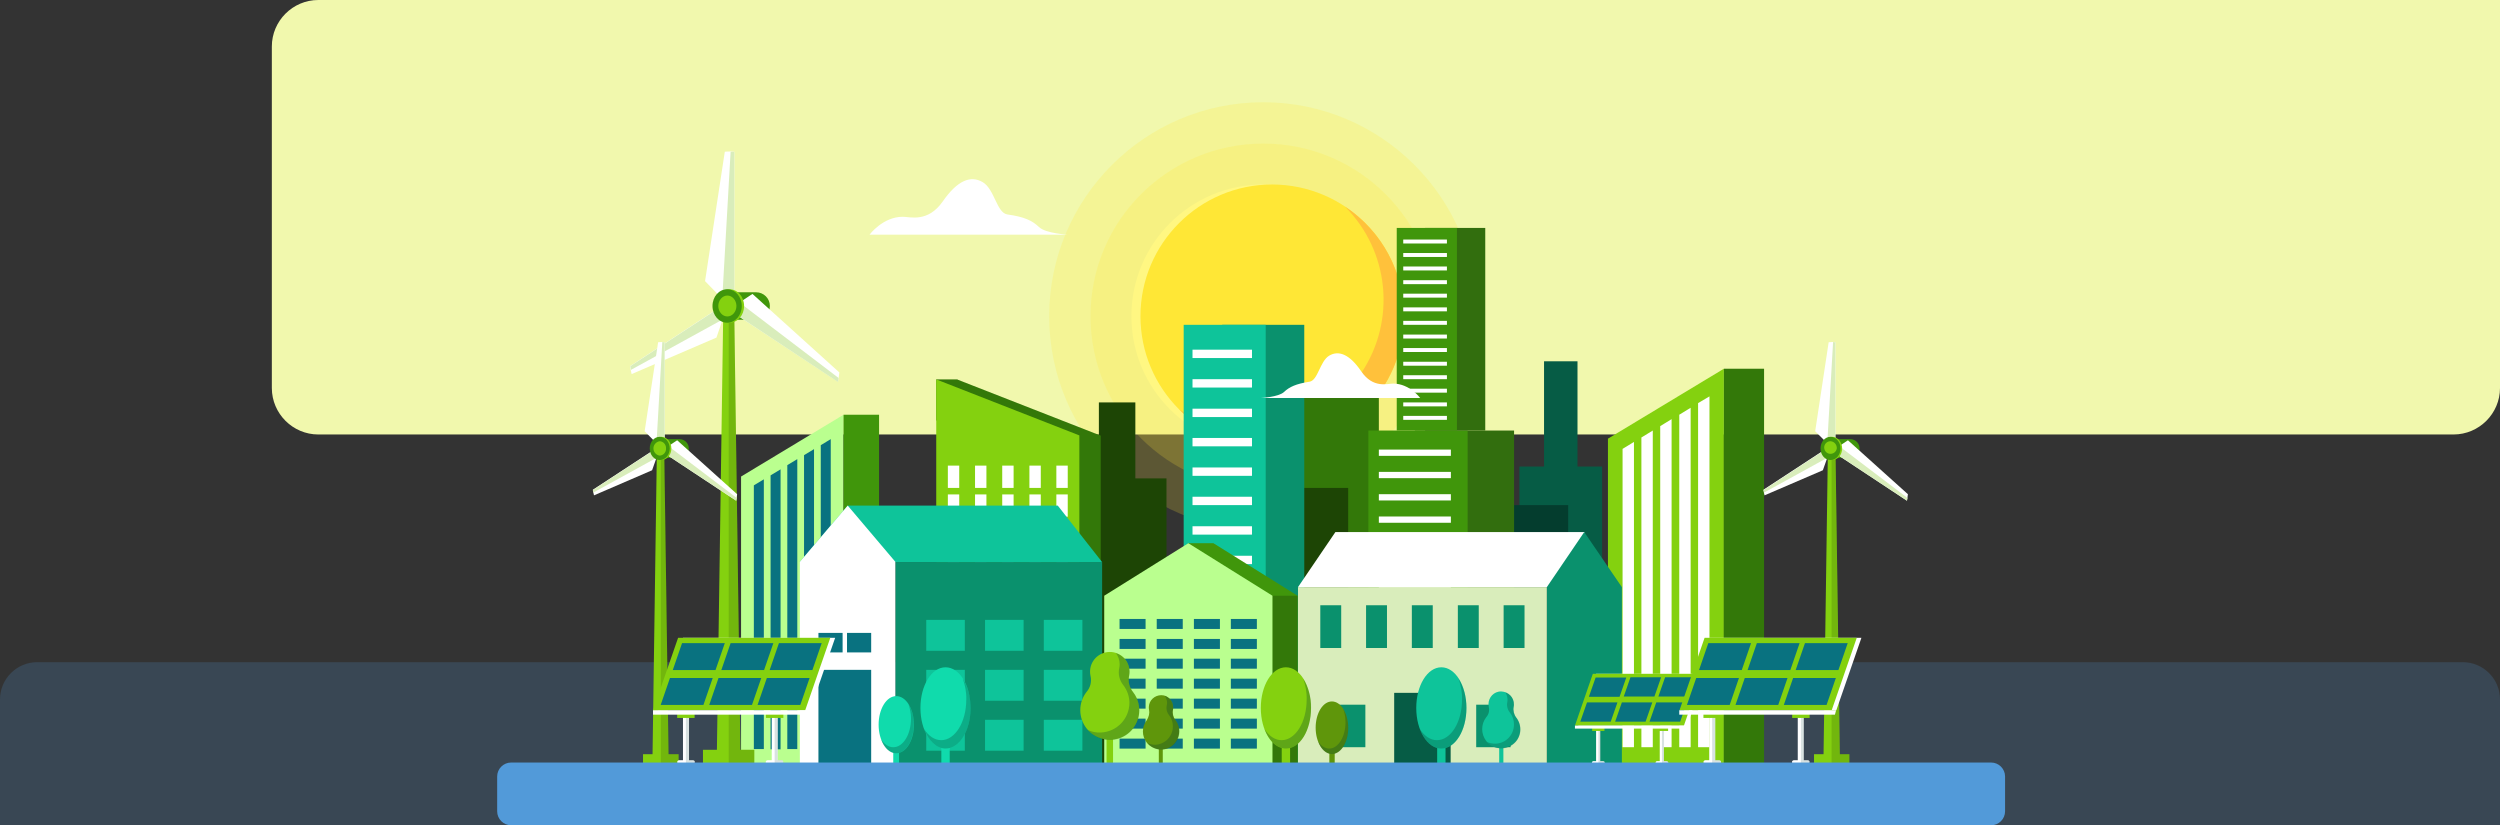 <?xml version="1.0" encoding="utf-8"?>
<!-- Generator: Adobe Illustrator 25.4.1, SVG Export Plug-In . SVG Version: 6.00 Build 0)  -->
<svg version="1.1" id="Capa_1" xmlns="http://www.w3.org/2000/svg" xmlns:xlink="http://www.w3.org/1999/xlink" x="0px" y="0px"
	 viewBox="0 0 1076 355.2" style="enable-background:new 0 0 1076 355.2;" xml:space="preserve">
<rect x="0" y="0" width="1076" height="355.2" fill="#333333" stroke="none"/>
<style type="text/css">
	.st0{fill:#F1F8AD;}
	.st1{opacity:0.2;fill:#529AD9;enable-background:new    ;}
	.st2{opacity:0.2;}
	.st3{clip-path:url(#SVGID_00000029038683865172646880000010537826024701664657_);}
	.st4{fill:#FFE736;}
	.st5{clip-path:url(#SVGID_00000109029178836056911350000004350037578420055708_);}
	.st6{fill:#FFF782;}
	.st7{fill:#FFC13B;}
	.st8{fill:#FFFFFF;}
	.st9{fill:#1D4505;}
	.st10{fill:#337809;}
	.st11{fill:#065C45;}
	.st12{fill:#043D2E;}
	.st13{fill:#0A916D;}
	.st14{fill:#0EC49A;}
	.st15{fill:#326E0E;}
	.st16{fill:#40960B;}
	.st17{fill:#84D10F;}
	.st18{fill:#BAFF8F;}
	.st19{fill:#097280;}
	.st20{fill:#D9EDBB;}
	.st21{opacity:0.29;}
	.st22{clip-path:url(#SVGID_00000064313099842198793690000003820114299191025078_);}
	.st23{clip-path:url(#SVGID_00000123413229900414969800000002563482622792277436_);}
	.st24{fill:#5F960B;}
	.st25{clip-path:url(#SVGID_00000026159360189360995090000007599004470763947650_);}
	.st26{clip-path:url(#SVGID_00000035509432505038404070000003348843031759657372_);}
	.st27{clip-path:url(#SVGID_00000031912831641021440280000001483726074017467523_);}
	.st28{fill:#10DBAC;}
	.st29{clip-path:url(#SVGID_00000093178099668783363560000007374408333051342265_);}
	.st30{clip-path:url(#SVGID_00000101821935974596946090000007141687905137578940_);}
	.st31{clip-path:url(#SVGID_00000148623409340640105260000006948386230063101621_);}
	.st32{opacity:0.17;}
	.st33{clip-path:url(#SVGID_00000114033964196846083660000017280285735287720327_);}
	.st34{fill:#153004;}
	.st35{clip-path:url(#SVGID_00000001655879000478216850000004299719030305859742_);}
	.st36{clip-path:url(#SVGID_00000008828459502444315970000014569856107513037497_);}
	.st37{opacity:0.16;}
	.st38{clip-path:url(#SVGID_00000144312349460199055130000008277334843687692479_);}
	.st39{fill:#07453F;}
	.st40{clip-path:url(#SVGID_00000075848337510825222200000017287791662625659266_);}
	.st41{clip-path:url(#SVGID_00000135651816849997192160000014891359014715311039_);}
	.st42{clip-path:url(#SVGID_00000029026070584422204640000014813752326946738329_);}
	.st43{clip-path:url(#SVGID_00000162354591252053521400000005693027728140196257_);}
	.st44{clip-path:url(#SVGID_00000173139740488025588450000011746609729047012756_);}
	.st45{fill:#529AD9;}
</style>
<g id="Grupo_57139" transform="translate(-422 -1480)">
	<path id="Rectángulo_16945" class="st0" d="M559,1480h939l0,0v167c0,11-9,20-20,20H559c-11,0-20-9-20-20v-147
		C539,1489,548,1480,559,1480z"/>
	<path id="Rectángulo_16941" class="st1" d="M438,1765h1044c8.8,0,16,7.2,16,16v55l0,0H422l0,0v-55C422,1772.2,429.2,1765,438,1765
		z"/>
	<g id="Grupo_57138" transform="translate(114.781 305.193)">
		<g id="Grupo_57137" transform="translate(562.375 1218.807)">
			<g id="Grupo_55537" transform="translate(196.408)" class="st2">
				<g id="Grupo_55536">
					<g>
						<defs>
							<rect id="SVGID_1_" x="0" y="0" width="184.3" height="184.3"/>
						</defs>
						<clipPath id="SVGID_00000108310470852615680380000005909525269471768463_">
							<use xlink:href="#SVGID_1_"  style="overflow:visible;"/>
						</clipPath>
						<g id="Grupo_55535" style="clip-path:url(#SVGID_00000108310470852615680380000005909525269471768463_);">
							<path id="Trazado_109449" class="st4" d="M92.1,184.3C41.3,184.3,0,143,0,92.1C0,41.3,41.3,0,92.1,0
								c50.9,0,92.1,41.3,92.1,92.1C184.2,143,143,184.2,92.1,184.3"/>
						</g>
					</g>
				</g>
			</g>
			<g id="Grupo_55540" transform="translate(214.201 17.794)" class="st2">
				<g id="Grupo_55539">
					<g>
						<defs>
							<rect id="SVGID_00000127736766753402914920000013750065039369010073_" x="0" y="0" width="148.7" height="148.7"/>
						</defs>
						<clipPath id="SVGID_00000088829539406812723090000017260041648851412613_">
							<use xlink:href="#SVGID_00000127736766753402914920000013750065039369010073_"  style="overflow:visible;"/>
						</clipPath>
						<g id="Grupo_55538" style="clip-path:url(#SVGID_00000088829539406812723090000017260041648851412613_);">
							<path id="Trazado_109450" class="st4" d="M74.4,148.7C33.3,148.7,0,115.4,0,74.3S33.3,0,74.4,0s74.4,33.3,74.4,74.4
								c0,0,0,0,0,0C148.7,115.4,115.4,148.7,74.4,148.7"/>
						</g>
					</g>
				</g>
			</g>
			<path id="Trazado_109451" class="st6" d="M345.2,92.1c0,31.3-25.4,56.7-56.7,56.7s-56.7-25.4-56.7-56.7s25.4-56.7,56.7-56.7l0,0
				C319.8,35.5,345.2,60.9,345.2,92.1"/>
			<path id="Trazado_109452" class="st4" d="M349.1,92.1c0,31.3-25.4,56.7-56.7,56.7s-56.7-25.4-56.7-56.7
				c0-31.3,25.4-56.7,56.7-56.7C323.8,35.5,349.1,60.9,349.1,92.1"/>
			<path id="Trazado_109453" class="st7" d="M349.1,92.1c0,31.3-25.4,56.7-56.7,56.7c-15,0-29.4-6-40-16.6
				c26.1,17.3,61.2,10.1,78.5-15.9c14.9-22.5,11.9-52.3-7.2-71.4C339.6,55.4,349.1,73.1,349.1,92.1"/>
			<path id="Trazado_109454" class="st8" d="M119.1,57h85.3c0,0-9.5-0.5-12.4-3.3s-6.4-4.4-13.6-5.4c-4.6-0.7-5.5-10.9-10.6-13.9
				s-10.8-0.9-17.2,8.3s-14.1,6.6-17.2,6.6C124.8,49.3,119.1,57,119.1,57"/>
			<path id="Trazado_109456" class="st9" d="M233.5,129.2v32.7h13.4v122.9h-13.4l0,0h-15.7V129.2H233.5z"/>
			<rect id="Rectángulo_14857" x="297.9" y="126.9" class="st10" width="40.4" height="157.9"/>
			<rect id="Rectángulo_14858" x="292.5" y="166" class="st9" width="32.6" height="118.8"/>
			<path id="Trazado_109457" class="st11" d="M409.4,156.8v-45.3h14.4v45.3h10.6v128h-35.6v-128L409.4,156.8z"/>
			<rect id="Rectángulo_14859" x="392" y="173.4" class="st12" width="27.8" height="111.4"/>
			<rect id="Rectángulo_14860" x="270.9" y="95.8" class="st13" width="35.3" height="189"/>
			<rect id="Rectángulo_14861" x="254.3" y="95.8" class="st14" width="35.3" height="189"/>
			<rect id="Rectángulo_14862" x="258.1" y="106.5" class="st8" width="25.6" height="3.6"/>
			<rect id="Rectángulo_14863" x="258.1" y="119.2" class="st8" width="25.6" height="3.6"/>
			<rect id="Rectángulo_14864" x="258.1" y="131.9" class="st8" width="25.6" height="3.6"/>
			<rect id="Rectángulo_14865" x="258.1" y="144.5" class="st8" width="25.6" height="3.6"/>
			<rect id="Rectángulo_14866" x="258.1" y="157.2" class="st8" width="25.6" height="3.6"/>
			<rect id="Rectángulo_14867" x="258.1" y="169.8" class="st8" width="25.6" height="3.6"/>
			<rect id="Rectángulo_14868" x="258.1" y="182.5" class="st8" width="25.6" height="3.6"/>
			<rect id="Rectángulo_14869" x="258.1" y="195.2" class="st8" width="25.6" height="3.6"/>
			<rect id="Rectángulo_14870" x="258.1" y="207.8" class="st8" width="25.6" height="3.6"/>
			<rect id="Rectángulo_14871" x="258.1" y="220.5" class="st8" width="25.6" height="3.6"/>
			<rect id="Rectángulo_14872" x="258.1" y="233.1" class="st8" width="25.6" height="3.6"/>
			<rect id="Rectángulo_14873" x="258.1" y="245.8" class="st8" width="25.6" height="3.6"/>
			<rect id="Rectángulo_14874" x="258.1" y="258.5" class="st8" width="25.6" height="3.6"/>
			<rect id="Rectángulo_14875" x="258.1" y="271.1" class="st8" width="25.6" height="3.6"/>
			<rect id="Rectángulo_14876" x="353.8" y="141.3" class="st15" width="42.7" height="143.4"/>
			<rect id="Rectángulo_14877" x="333.8" y="141.3" class="st16" width="42.7" height="143.4"/>
			<rect id="Rectángulo_14878" x="338.3" y="149.5" class="st8" width="31" height="2.7"/>
			<rect id="Rectángulo_14879" x="338.3" y="159.1" class="st8" width="31" height="2.7"/>
			<rect id="Rectángulo_14880" x="338.3" y="168.7" class="st8" width="31" height="2.7"/>
			<rect id="Rectángulo_14881" x="338.3" y="178.3" class="st8" width="31" height="2.7"/>
			<rect id="Rectángulo_14882" x="338.3" y="187.9" class="st8" width="31" height="2.7"/>
			<rect id="Rectángulo_14883" x="338.3" y="197.5" class="st8" width="31" height="2.7"/>
			<rect id="Rectángulo_14884" x="338.3" y="207.1" class="st8" width="31" height="2.7"/>
			<rect id="Rectángulo_14885" x="338.3" y="216.8" class="st8" width="31" height="2.7"/>
			<rect id="Rectángulo_14886" x="338.3" y="226.4" class="st8" width="31" height="2.7"/>
			<rect id="Rectángulo_14887" x="338.3" y="236" class="st8" width="31" height="2.7"/>
			<rect id="Rectángulo_14888" x="338.3" y="245.6" class="st8" width="31" height="2.7"/>
			<rect id="Rectángulo_14889" x="338.3" y="255.2" class="st8" width="31" height="2.7"/>
			<rect id="Rectángulo_14890" x="338.3" y="264.8" class="st8" width="31" height="2.7"/>
			<rect id="Rectángulo_14891" x="338.3" y="274.4" class="st8" width="31" height="2.7"/>
			<rect id="Rectángulo_14892" x="358.2" y="54.1" class="st15" width="25.9" height="87.2"/>
			<rect id="Rectángulo_14893" x="346" y="54.1" class="st16" width="25.9" height="87.2"/>
			<rect id="Rectángulo_14894" x="348.8" y="59.1" class="st8" width="18.8" height="1.7"/>
			<rect id="Rectángulo_14895" x="348.8" y="64.9" class="st8" width="18.8" height="1.7"/>
			<rect id="Rectángulo_14896" x="348.8" y="70.7" class="st8" width="18.8" height="1.7"/>
			<rect id="Rectángulo_14897" x="348.8" y="76.6" class="st8" width="18.8" height="1.7"/>
			<rect id="Rectángulo_14898" x="348.8" y="82.4" class="st8" width="18.8" height="1.7"/>
			<rect id="Rectángulo_14899" x="348.8" y="88.3" class="st8" width="18.8" height="1.7"/>
			<rect id="Rectángulo_14900" x="348.8" y="94.1" class="st8" width="18.8" height="1.7"/>
			<rect id="Rectángulo_14901" x="348.8" y="100" class="st8" width="18.8" height="1.7"/>
			<rect id="Rectángulo_14902" x="348.8" y="105.8" class="st8" width="18.8" height="1.7"/>
			<rect id="Rectángulo_14903" x="348.8" y="111.7" class="st8" width="18.8" height="1.7"/>
			<rect id="Rectángulo_14904" x="348.8" y="117.5" class="st8" width="18.8" height="1.7"/>
			<rect id="Rectángulo_14905" x="348.8" y="123.3" class="st8" width="18.8" height="1.7"/>
			<rect id="Rectángulo_14906" x="348.8" y="129.2" class="st8" width="18.8" height="1.7"/>
			<rect id="Rectángulo_14907" x="348.8" y="135" class="st8" width="18.8" height="1.7"/>
			<path id="Trazado_109458" class="st10" d="M157,119.4l61.6,24.1v141.4H157V137h-9.2v-17.7H157z"/>
			<path id="Trazado_109459" class="st17" d="M147.8,284.8h61.6V143.4l-61.6-24.1V284.8z"/>
			<rect id="Rectángulo_14908" x="199.5" y="156.4" class="st8" width="4.9" height="9.6"/>
			<rect id="Rectángulo_14909" x="199.5" y="230.8" class="st8" width="4.9" height="9.6"/>
			<rect id="Rectángulo_14910" x="199.5" y="243.2" class="st8" width="4.9" height="9.6"/>
			<rect id="Rectángulo_14911" x="199.5" y="193.6" class="st8" width="4.9" height="9.6"/>
			<rect id="Rectángulo_14912" x="199.5" y="218.4" class="st8" width="4.9" height="9.6"/>
			<rect id="Rectángulo_14913" x="199.5" y="255.6" class="st8" width="4.9" height="9.6"/>
			<rect id="Rectángulo_14914" x="199.5" y="181.2" class="st8" width="4.9" height="9.6"/>
			<rect id="Rectángulo_14915" x="199.5" y="168.8" class="st8" width="4.9" height="9.6"/>
			<rect id="Rectángulo_14916" x="199.5" y="206" class="st8" width="4.9" height="9.6"/>
			<rect id="Rectángulo_14917" x="187.9" y="218.4" class="st8" width="4.9" height="9.6"/>
			<rect id="Rectángulo_14918" x="187.9" y="243.2" class="st8" width="4.9" height="9.6"/>
			<rect id="Rectángulo_14919" x="187.9" y="156.4" class="st8" width="4.9" height="9.6"/>
			<rect id="Rectángulo_14920" x="187.9" y="255.6" class="st8" width="4.9" height="9.6"/>
			<rect id="Rectángulo_14921" x="187.9" y="230.8" class="st8" width="4.9" height="9.6"/>
			<rect id="Rectángulo_14922" x="187.9" y="206" class="st8" width="4.9" height="9.6"/>
			<rect id="Rectángulo_14923" x="187.9" y="181.2" class="st8" width="4.9" height="9.6"/>
			<rect id="Rectángulo_14924" x="187.9" y="168.8" class="st8" width="4.9" height="9.6"/>
			<rect id="Rectángulo_14925" x="187.9" y="193.6" class="st8" width="4.9" height="9.6"/>
			<rect id="Rectángulo_14926" x="176.2" y="206" class="st8" width="4.9" height="9.6"/>
			<rect id="Rectángulo_14927" x="176.2" y="255.6" class="st8" width="4.9" height="9.6"/>
			<rect id="Rectángulo_14928" x="176.2" y="156.4" class="st8" width="4.9" height="9.6"/>
			<rect id="Rectángulo_14929" x="176.2" y="193.6" class="st8" width="4.9" height="9.6"/>
			<rect id="Rectángulo_14930" x="176.2" y="181.2" class="st8" width="4.9" height="9.6"/>
			<rect id="Rectángulo_14931" x="176.2" y="243.2" class="st8" width="4.9" height="9.6"/>
			<rect id="Rectángulo_14932" x="176.2" y="168.8" class="st8" width="4.9" height="9.6"/>
			<rect id="Rectángulo_14933" x="176.2" y="218.4" class="st8" width="4.9" height="9.6"/>
			<rect id="Rectángulo_14934" x="176.2" y="230.8" class="st8" width="4.9" height="9.6"/>
			<rect id="Rectángulo_14935" x="164.5" y="230.8" class="st8" width="4.9" height="9.6"/>
			<rect id="Rectángulo_14936" x="164.5" y="193.6" class="st8" width="4.9" height="9.6"/>
			<rect id="Rectángulo_14937" x="164.5" y="243.2" class="st8" width="4.9" height="9.6"/>
			<rect id="Rectángulo_14938" x="164.5" y="181.2" class="st8" width="4.9" height="9.6"/>
			<rect id="Rectángulo_14939" x="164.5" y="168.8" class="st8" width="4.9" height="9.6"/>
			<rect id="Rectángulo_14940" x="164.5" y="156.4" class="st8" width="4.9" height="9.6"/>
			<rect id="Rectángulo_14941" x="164.5" y="255.6" class="st8" width="4.9" height="9.6"/>
			<rect id="Rectángulo_14942" x="164.5" y="206" class="st8" width="4.9" height="9.6"/>
			<rect id="Rectángulo_14943" x="164.5" y="218.4" class="st8" width="4.9" height="9.6"/>
			<rect id="Rectángulo_14944" x="152.8" y="168.8" class="st8" width="4.9" height="9.6"/>
			<rect id="Rectángulo_14945" x="152.8" y="193.6" class="st8" width="4.9" height="9.6"/>
			<rect id="Rectángulo_14946" x="152.8" y="206" class="st8" width="4.9" height="9.6"/>
			<rect id="Rectángulo_14947" x="152.8" y="156.4" class="st8" width="4.9" height="9.6"/>
			<rect id="Rectángulo_14948" x="152.8" y="181.2" class="st8" width="4.9" height="9.6"/>
			<rect id="Rectángulo_14949" x="152.8" y="255.6" class="st8" width="4.9" height="9.6"/>
			<rect id="Rectángulo_14950" x="152.8" y="218.4" class="st8" width="4.9" height="9.6"/>
			<rect id="Rectángulo_14951" x="152.8" y="243.2" class="st8" width="4.9" height="9.6"/>
			<rect id="Rectángulo_14952" x="152.8" y="230.8" class="st8" width="4.9" height="9.6"/>
			<path id="Trazado_109460" class="st17" d="M436.9,284.8h49.9V114.7l-49.9,30.1V284.8z"/>
			<rect id="Rectángulo_14953" x="486.8" y="114.7" class="st10" width="17.3" height="170.1"/>
			<path id="Trazado_109461" class="st8" d="M475.7,129.5v148.1h4.9v-151L475.7,129.5z"/>
			<path id="Trazado_109462" class="st8" d="M467.6,134.5v143.1h4.9V131.5L467.6,134.5z"/>
			<path id="Trazado_109463" class="st8" d="M459.4,139.4v138.2h4.9V136.4L459.4,139.4z"/>
			<path id="Trazado_109464" class="st8" d="M451.3,144.3v133.3h4.9V141.3L451.3,144.3z"/>
			<path id="Trazado_109465" class="st8" d="M443.2,149.2v128.4h4.9V146.2L443.2,149.2z"/>
			<path id="Trazado_109466" class="st18" d="M63.8,284.8h44.1V134.5l-44.1,26.6V284.8z"/>
			<rect id="Rectángulo_14954" x="107.9" y="134.5" class="st16" width="15.3" height="150.3"/>
			<path id="Trazado_109467" class="st19" d="M98.1,147.6v130.9h4.3V145L98.1,147.6z"/>
			<path id="Trazado_109468" class="st19" d="M90.9,151.9v126.5h4.3V149.3L90.9,151.9z"/>
			<path id="Trazado_109469" class="st19" d="M83.7,156.2v122.2H88V153.6L83.7,156.2z"/>
			<path id="Trazado_109470" class="st19" d="M76.5,160.6v117.9h4.3V158L76.5,160.6z"/>
			<path id="Trazado_109471" class="st19" d="M69.3,164.9v113.5h4.3V162.3L69.3,164.9z"/>
			<path id="Trazado_109472" class="st16" d="M256.3,196.6v-6.8h10.8l36.2,22.6v72.4h-72.4v-72.4L256.3,196.6z"/>
			<rect id="Rectángulo_14955" x="292.5" y="212.4" class="st10" width="10.8" height="72.4"/>
			<path id="Trazado_109473" class="st18" d="M256.3,189.8l36.2,22.6v72.4h-72.4v-72.4L256.3,189.8z"/>
			<rect id="Rectángulo_14956" x="274.6" y="222.4" class="st19" width="11.2" height="4.3"/>
			<rect id="Rectángulo_14957" x="258.7" y="222.4" class="st19" width="11.2" height="4.3"/>
			<rect id="Rectángulo_14958" x="242.7" y="222.4" class="st19" width="11.2" height="4.3"/>
			<rect id="Rectángulo_14959" x="226.7" y="222.4" class="st19" width="11.2" height="4.3"/>
			<rect id="Rectángulo_14960" x="274.6" y="231" class="st19" width="11.2" height="4.3"/>
			<rect id="Rectángulo_14961" x="258.7" y="231" class="st19" width="11.2" height="4.3"/>
			<rect id="Rectángulo_14962" x="242.7" y="231" class="st19" width="11.2" height="4.3"/>
			<rect id="Rectángulo_14963" x="226.7" y="231" class="st19" width="11.2" height="4.3"/>
			<rect id="Rectángulo_14964" x="274.6" y="239.5" class="st19" width="11.2" height="4.3"/>
			<rect id="Rectángulo_14965" x="258.7" y="239.5" class="st19" width="11.2" height="4.3"/>
			<rect id="Rectángulo_14966" x="242.7" y="239.5" class="st19" width="11.2" height="4.3"/>
			<rect id="Rectángulo_14967" x="226.7" y="239.5" class="st19" width="11.2" height="4.3"/>
			<rect id="Rectángulo_14968" x="274.6" y="248.1" class="st19" width="11.2" height="4.3"/>
			<rect id="Rectángulo_14969" x="258.7" y="248.1" class="st19" width="11.2" height="4.3"/>
			<rect id="Rectángulo_14970" x="242.7" y="248.1" class="st19" width="11.2" height="4.3"/>
			<rect id="Rectángulo_14971" x="226.7" y="248.1" class="st19" width="11.2" height="4.3"/>
			<rect id="Rectángulo_14972" x="274.6" y="256.7" class="st19" width="11.2" height="4.3"/>
			<rect id="Rectángulo_14973" x="258.7" y="256.7" class="st19" width="11.2" height="4.3"/>
			<rect id="Rectángulo_14974" x="242.7" y="256.7" class="st19" width="11.2" height="4.3"/>
			<rect id="Rectángulo_14975" x="226.7" y="256.7" class="st19" width="11.2" height="4.3"/>
			<rect id="Rectángulo_14976" x="274.6" y="265.3" class="st19" width="11.2" height="4.3"/>
			<rect id="Rectángulo_14977" x="258.7" y="265.3" class="st19" width="11.2" height="4.3"/>
			<rect id="Rectángulo_14978" x="242.7" y="265.3" class="st19" width="11.2" height="4.3"/>
			<rect id="Rectángulo_14979" x="226.7" y="265.3" class="st19" width="11.2" height="4.3"/>
			<rect id="Rectángulo_14980" x="274.6" y="273.9" class="st19" width="11.2" height="4.3"/>
			<rect id="Rectángulo_14981" x="258.7" y="273.9" class="st19" width="11.2" height="4.3"/>
			<rect id="Rectángulo_14982" x="242.7" y="273.9" class="st19" width="11.2" height="4.3"/>
			<rect id="Rectángulo_14983" x="226.7" y="273.9" class="st19" width="11.2" height="4.3"/>
			<path id="Trazado_109474" class="st8" d="M303.5,208.7h123.3V185H319.6L303.5,208.7z"/>
			<path id="Trazado_109475" class="st13" d="M426.7,185l16.2,23.7v76h-32.3v-76L426.7,185z"/>
			<rect id="Rectángulo_14984" x="303.5" y="208.7" class="st20" width="107.1" height="76"/>
			<rect id="Rectángulo_14985" x="392" y="216.5" class="st13" width="9" height="18.4"/>
			<rect id="Rectángulo_14986" x="372.3" y="216.5" class="st13" width="9" height="18.4"/>
			<rect id="Rectángulo_14987" x="352.5" y="216.5" class="st13" width="9" height="18.4"/>
			<rect id="Rectángulo_14988" x="332.8" y="216.5" class="st13" width="9" height="18.4"/>
			<rect id="Rectángulo_14989" x="313.1" y="216.5" class="st13" width="9" height="18.4"/>
			<rect id="Rectángulo_14990" x="344.9" y="254.2" class="st11" width="24.3" height="30.6"/>
			<rect id="Rectángulo_14991" x="317.7" y="259.3" class="st13" width="14.8" height="18.3"/>
			<rect id="Rectángulo_14992" x="380.2" y="259.3" class="st13" width="14.8" height="18.3"/>
			<path id="Trazado_109476" class="st14" d="M89.1,197.8v0.1h130v-0.1l-19-24.2h-90.4L89.1,197.8z"/>
			<rect id="Rectángulo_14993" x="130.2" y="197.9" class="st13" width="89" height="86.8"/>
			<path id="Trazado_109477" class="st8" d="M89.1,197.8v87h41.1v-87l-20.5-24.2L89.1,197.8z"/>
			<rect id="Rectángulo_14994" x="97.1" y="244.3" class="st19" width="22.7" height="40.5"/>
			<rect id="Rectángulo_14995" x="109.4" y="228.4" class="st19" width="10.4" height="8.4"/>
			<rect id="Rectángulo_14996" x="97.1" y="228.4" class="st19" width="10.4" height="8.4"/>
			<rect id="Rectángulo_14997" x="194.1" y="222.8" class="st14" width="16.6" height="13.3"/>
			<rect id="Rectángulo_14998" x="168.8" y="222.8" class="st14" width="16.6" height="13.3"/>
			<rect id="Rectángulo_14999" x="143.5" y="222.8" class="st14" width="16.6" height="13.3"/>
			<rect id="Rectángulo_15000" x="194.1" y="244.3" class="st14" width="16.6" height="13.3"/>
			<rect id="Rectángulo_15001" x="168.8" y="244.3" class="st14" width="16.6" height="13.3"/>
			<rect id="Rectángulo_15002" x="143.5" y="244.3" class="st14" width="16.6" height="13.3"/>
			<rect id="Rectángulo_15003" x="194.1" y="265.8" class="st14" width="16.6" height="13.3"/>
			<rect id="Rectángulo_15004" x="168.8" y="265.8" class="st14" width="16.6" height="13.3"/>
			<rect id="Rectángulo_15005" x="143.5" y="265.8" class="st14" width="16.6" height="13.3"/>
			<rect id="Rectángulo_15006" x="221.1" y="263.6" class="st17" width="2.8" height="21.2"/>
			<path id="Trazado_109478" class="st17" d="M214.2,246.9c-1-4.6,1.9-9.1,6.5-10.1c4.6-1,9.1,1.9,10.1,6.5c0.2,1.1,0.2,2.3,0,3.5
				c-0.5,2.5,0.1,5.1,1.7,7.1c4.3,5.5,3.3,13.5-2.2,17.8s-13.5,3.3-17.8-2.2c-3.6-4.6-3.6-11.1,0-15.7
				C214.1,252,214.8,249.4,214.2,246.9"/>
			<g id="Grupo_55543" transform="translate(213.041 237.077)" class="st21">
				<g id="Grupo_55542">
					<g>
						<defs>
							<rect id="SVGID_00000132789024239933753230000010338005271164924856_" x="0" y="0" width="22.2" height="37.4"/>
						</defs>
						<clipPath id="SVGID_00000121243906285921521560000011693567371838828938_">
							<use xlink:href="#SVGID_00000132789024239933753230000010338005271164924856_"  style="overflow:visible;"/>
						</clipPath>
						<g id="Grupo_55541" style="clip-path:url(#SVGID_00000121243906285921521560000011693567371838828938_);">
							<path id="Trazado_109479" class="st12" d="M0,33.1c4.6,5.3,12.7,5.8,17.9,1.1c5-4.4,5.7-12.1,1.6-17.4
								c-1.6-2-2.2-4.6-1.7-7.1C17.9,9.2,18,8.6,18,8.1c0-3.7-2.4-6.9-5.9-8.1c1,1.4,1.6,3.1,1.6,4.9c0,0.6-0.1,1.1-0.2,1.7
								c-0.5,2.5,0.1,5.1,1.7,7.1c1.7,2.2,2.7,4.9,2.7,7.7c0,6.9-5.5,12.6-12.4,12.8C3.6,34.3,1.7,33.9,0,33.1"/>
						</g>
					</g>
				</g>
			</g>
			<rect id="Rectángulo_15008" x="390.1" y="271" class="st14" width="1.8" height="13.7"/>
			<path id="Trazado_109480" class="st14" d="M385.6,260.2c-0.6-3,1.3-5.9,4.2-6.5c0.4-0.1,0.8-0.1,1.2-0.1c3,0.1,5.5,2.6,5.4,5.6
				c0,0.3,0,0.7-0.1,1c-0.3,1.6,0.1,3.3,1.1,4.6c2.8,3.6,2.2,8.8-1.4,11.5s-8.8,2.2-11.5-1.4c-2.3-3-2.3-7.2,0-10.2
				C385.6,263.5,386,261.9,385.6,260.2"/>
			<g id="Grupo_55546" transform="translate(384.866 253.872)" class="st21">
				<g id="Grupo_55545">
					<g>
						<defs>
							<rect id="SVGID_00000039824116030739136130000014993256534454794632_" x="0" y="0" width="14.4" height="24.2"/>
						</defs>
						<clipPath id="SVGID_00000125572152341183400840000009447238509744072350_">
							<use xlink:href="#SVGID_00000039824116030739136130000014993256534454794632_"  style="overflow:visible;"/>
						</clipPath>
						<g id="Grupo_55544" style="clip-path:url(#SVGID_00000125572152341183400840000009447238509744072350_);">
							<path id="Trazado_109481" class="st12" d="M0,21.5c3,3.4,8.2,3.7,11.6,0.7c3.3-2.9,3.7-7.8,1-11.2c-1-1.3-1.4-3-1.1-4.6
								c0.1-0.4,0.1-0.7,0.1-1.1c0-2.4-1.5-4.5-3.8-5.2c0.7,0.9,1,2,1,3.2c0,0.4,0,0.7-0.1,1.1C8.4,5.9,8.8,7.6,9.9,8.9
								c1.1,1.4,1.7,3.2,1.7,5c0,4.5-3.5,8.2-8,8.3C2.3,22.2,1.1,22,0,21.5"/>
						</g>
					</g>
				</g>
			</g>
			<rect id="Rectángulo_15010" x="243.6" y="271.7" class="st24" width="1.7" height="13"/>
			<path id="Trazado_109482" class="st24" d="M239.4,261.5c-0.1-0.4-0.1-0.8-0.1-1.2c0.1-2.9,2.5-5.1,5.4-5.1s5.1,2.5,5.1,5.4
				c0,0.3,0,0.6-0.1,0.9c-0.3,1.5,0.1,3.2,1,4.4c2.7,3.4,2,8.3-1.3,11c-3.4,2.7-8.3,2-11-1.3c-2.2-2.8-2.2-6.8,0-9.6
				C239.3,264.6,239.7,263,239.4,261.5"/>
			<g id="Grupo_55549" transform="translate(238.642 255.45)" class="st21">
				<g id="Grupo_55548">
					<g>
						<defs>
							<rect id="SVGID_00000036936518372734482090000010903817767272425663_" x="0" y="0" width="13.7" height="23"/>
						</defs>
						<clipPath id="SVGID_00000004506342060332756760000001919288320442639498_">
							<use xlink:href="#SVGID_00000036936518372734482090000010903817767272425663_"  style="overflow:visible;"/>
						</clipPath>
						<g id="Grupo_55547" style="clip-path:url(#SVGID_00000004506342060332756760000001919288320442639498_);">
							<path id="Trazado_109483" class="st12" d="M0,20.4c2.8,3.3,7.7,3.8,11,1c3.3-2.8,3.8-7.7,1-11l0,0c-1-1.2-1.4-2.8-1-4.4
								c0.1-0.3,0.1-0.7,0.1-1c0-2.3-1.5-4.3-3.6-5c0.6,0.9,1,1.9,1,3c0,0.4,0,0.7-0.1,1C8,5.6,8.4,7.2,9.4,8.4
								c1.1,1.4,1.6,3,1.6,4.8c0,4.3-3.4,7.7-7.6,7.9C2.2,21.1,1.1,20.8,0,20.4"/>
						</g>
					</g>
				</g>
			</g>
			<rect id="Rectángulo_15012" x="296.5" y="270.5" class="st17" width="3.6" height="14.3"/>
			<path id="Trazado_109484" class="st17" d="M287.5,260.7c0,9.7,4.8,17.5,10.8,17.5s10.8-7.8,10.8-17.5s-4.8-17.5-10.8-17.5
				S287.5,251,287.5,260.7"/>
			<g id="Grupo_55552" transform="translate(289.03 248.069)" class="st21">
				<g id="Grupo_55551">
					<g>
						<defs>
							<rect id="SVGID_00000147942133627839244200000005715799289160971426_" x="0" y="0" width="20.1" height="30.1"/>
						</defs>
						<clipPath id="SVGID_00000133503638972227593120000014454296592097041552_">
							<use xlink:href="#SVGID_00000147942133627839244200000005715799289160971426_"  style="overflow:visible;"/>
						</clipPath>
						<g id="Grupo_55550" style="clip-path:url(#SVGID_00000133503638972227593120000014454296592097041552_);">
							<path id="Trazado_109485" class="st12" d="M0,21.6c1.9,5.1,5.3,8.5,9.3,8.5c6,0,10.8-7.8,10.8-17.5C20.2,8.2,19,3.8,16.7,0
								c1,2.9,1.6,5.9,1.5,9c0,9.7-4.8,17.5-10.8,17.5C4.6,26.5,1.9,24.7,0,21.6"/>
						</g>
					</g>
				</g>
			</g>
			<rect id="Rectángulo_15014" x="363.4" y="270.5" class="st14" width="3.6" height="14.3"/>
			<path id="Trazado_109486" class="st14" d="M354.4,260.7c0,9.7,4.8,17.5,10.8,17.5s10.8-7.8,10.8-17.5s-4.8-17.5-10.8-17.5
				S354.4,251,354.4,260.7"/>
			<g id="Grupo_55555" transform="translate(355.901 248.069)" class="st21">
				<g id="Grupo_55554">
					<g>
						<defs>
							<rect id="SVGID_00000092418519358110956530000001077907663002237321_" x="0" y="0" width="20.1" height="30.1"/>
						</defs>
						<clipPath id="SVGID_00000134235598091739154420000002610495709965141910_">
							<use xlink:href="#SVGID_00000092418519358110956530000001077907663002237321_"  style="overflow:visible;"/>
						</clipPath>
						<g id="Grupo_55553" style="clip-path:url(#SVGID_00000134235598091739154420000002610495709965141910_);">
							<path id="Trazado_109487" class="st12" d="M0,21.6c1.9,5.1,5.3,8.5,9.3,8.5c6,0,10.8-7.8,10.8-17.5C20.1,8.2,19,3.8,16.7,0
								c1,2.9,1.6,5.9,1.5,9c0,9.7-4.8,17.5-10.8,17.5C4.6,26.5,1.9,24.7,0,21.6"/>
						</g>
					</g>
				</g>
			</g>
			<rect id="Rectángulo_15016" x="150" y="270.5" class="st28" width="3.6" height="14.3"/>
			<path id="Trazado_109488" class="st28" d="M141,260.7c0,9.7,4.8,17.5,10.8,17.5s10.8-7.8,10.8-17.5s-4.8-17.5-10.8-17.5
				S141,251,141,260.7"/>
			<g id="Grupo_55558" transform="translate(142.529 248.069)" class="st21">
				<g id="Grupo_55557">
					<g>
						<defs>
							<rect id="SVGID_00000094616800981953248810000004320566287176545925_" x="0" y="0" width="20.1" height="30.1"/>
						</defs>
						<clipPath id="SVGID_00000055682937034371324950000001659031479587218055_">
							<use xlink:href="#SVGID_00000094616800981953248810000004320566287176545925_"  style="overflow:visible;"/>
						</clipPath>
						<g id="Grupo_55556" style="clip-path:url(#SVGID_00000055682937034371324950000001659031479587218055_);">
							<path id="Trazado_109489" class="st12" d="M0,21.6c1.9,5.1,5.3,8.5,9.3,8.5c6,0,10.8-7.8,10.8-17.5C20.2,8.2,19,3.8,16.7,0
								c1,2.9,1.6,5.9,1.5,9c0,9.7-4.8,17.5-10.8,17.5C4.6,26.5,1.9,24.7,0,21.6"/>
						</g>
					</g>
				</g>
			</g>
			<rect id="Rectángulo_15018" x="129.3" y="274.7" class="st28" width="2.5" height="10.1"/>
			<path id="Trazado_109490" class="st28" d="M123,267.9c0,6.8,3.4,12.3,7.6,12.3s7.6-5.5,7.6-12.3s-3.4-12.3-7.6-12.3
				S123,261.1,123,267.9"/>
			<g id="Grupo_55561" transform="translate(124.034 259.007)" class="st21">
				<g id="Grupo_55560">
					<g>
						<defs>
							<rect id="SVGID_00000019637785187980921170000005929191456465083018_" x="0" y="0" width="14.1" height="21.2"/>
						</defs>
						<clipPath id="SVGID_00000018223719801735481130000009203482453587680169_">
							<use xlink:href="#SVGID_00000019637785187980921170000005929191456465083018_"  style="overflow:visible;"/>
						</clipPath>
						<g id="Grupo_55559" style="clip-path:url(#SVGID_00000018223719801735481130000009203482453587680169_);">
							<path id="Trazado_109491" class="st12" d="M0,15.2c1.3,3.6,3.7,6,6.5,6c4.2,0,7.6-5.5,7.6-12.3c0.1-3.1-0.7-6.2-2.3-8.9
								c0.7,2,1.1,4.2,1.1,6.3c0,6.8-3.4,12.3-7.6,12.3C3.2,18.6,1.4,17.3,0,15.2"/>
						</g>
					</g>
				</g>
			</g>
			<rect id="Rectángulo_15020" x="317" y="275.5" class="st24" width="2.3" height="9.2"/>
			<path id="Trazado_109492" class="st24" d="M311.1,269.2c0,6.2,3.1,11.3,7,11.3s7-5.1,7-11.3s-3.1-11.3-7-11.3
				S311.1,263,311.1,269.2"/>
			<g id="Grupo_55564" transform="translate(312.137 261.079)" class="st21">
				<g id="Grupo_55563">
					<g>
						<defs>
							<rect id="SVGID_00000128445473472538668870000017851763557548762023_" x="0" y="0" width="12.9" height="19.5"/>
						</defs>
						<clipPath id="SVGID_00000090274254621233508710000004841461548342281867_">
							<use xlink:href="#SVGID_00000128445473472538668870000017851763557548762023_"  style="overflow:visible;"/>
						</clipPath>
						<g id="Grupo_55562" style="clip-path:url(#SVGID_00000090274254621233508710000004841461548342281867_);">
							<path id="Trazado_109493" class="st12" d="M0,14c1.2,3.3,3.4,5.5,6,5.5c3.9,0,7-5.1,7-11.3C13,5.3,12.3,2.5,10.8,0
								c0.7,1.9,1,3.8,1,5.8c0,6.2-3.1,11.3-7,11.3C3,17.1,1.2,15.9,0,14"/>
						</g>
					</g>
				</g>
			</g>
			<path id="Trazado_109494" class="st17" d="M69.5,278.7v6.1H47.4v-6.1h6l2.8-193.4h4.6l2.7,193.4H69.5z"/>
			<g id="Grupo_55567" transform="translate(58.487 85.275)" class="st32">
				<g id="Grupo_55566">
					<g>
						<defs>
							<rect id="SVGID_00000027584105426835756970000003142152255788401292_" x="0" y="0" width="11" height="199.5"/>
						</defs>
						<clipPath id="SVGID_00000067916393680090490470000012636689268993025725_">
							<use xlink:href="#SVGID_00000027584105426835756970000003142152255788401292_"  style="overflow:visible;"/>
						</clipPath>
						<g id="Grupo_55565" style="clip-path:url(#SVGID_00000067916393680090490470000012636689268993025725_);">
							<path id="Trazado_109495" class="st34" d="M11,193.4v6.1H0V0h2.3L5,193.4L11,193.4z"/>
						</g>
					</g>
				</g>
			</g>
			<path id="Trazado_109496" class="st16" d="M70.3,93.6H59V81.8h11.3c3.2,0,5.9,2.6,5.9,5.9C76.2,91,73.6,93.6,70.3,93.6"/>
			<path id="Trazado_109497" class="st8" d="M60.9,21.3v68.6l-1.6-1.6l-1.2-1.2l-1.6-1.7l-0.8-0.8L48.3,77l8.5-55.7
				c0.9-0.1,1.7-0.1,2.6-0.1C59.9,21.3,60.4,21.3,60.9,21.3L60.9,21.3z"/>
			<path id="Trazado_109498" class="st20" d="M60.9,21.3v68.6l-1.6-1.6l-1.2-1.2l-1.6-1.7l-0.8-0.8l3.6-63.3
				C59.9,21.3,60.4,21.3,60.9,21.3L60.9,21.3z"/>
			<path id="Trazado_109499" class="st8" d="M58.5,85.8l-1.2,3.6l-0.7,2.2l-0.7,1.9l-0.3,0.8l-2.4,7L16.7,117
				c-0.1-0.6-0.3-1.2-0.4-1.8c-0.1-0.5-0.2-1.1-0.3-1.6l38.6-25.3l1.4-0.9l0.7-0.5L58.5,85.8z"/>
			<path id="Trazado_109500" class="st20" d="M58.5,85.8l-1.2,3.6l-0.7,2.2l-0.7,1.9l-0.2,0.1l-39.3,21.6c-0.1-0.5-0.2-1.1-0.3-1.6
				l38.6-25.3l1.4-0.9l0.7-0.5L58.5,85.8z"/>
			<path id="Trazado_109501" class="st8" d="M106.1,116.3c-0.1,0.8-0.2,1.6-0.3,2.3c-0.1,0.6-0.2,1.1-0.3,1.7L62.7,92.1L61.1,91
				l-0.8-0.5l-1.9-1.2l1.4-1l0.9-0.6l1.4-0.9l1-0.6l5.6-3.7L106.1,116.3z"/>
			<path id="Trazado_109502" class="st20" d="M105.8,118.7c-0.1,0.6-0.2,1.1-0.3,1.7L62.7,92.1L61.1,91l-0.8-0.5l-1.9-1.2l1.4-1
				l0.9-0.6l1.4-0.9l1-0.6L105.8,118.7z"/>
			<path id="Trazado_109503" class="st17" d="M65.1,87.7c0,4-2.8,7.2-6.3,7.2s-6.3-3.2-6.3-7.2s2.8-7.2,6.3-7.2S65.1,83.7,65.1,87.7
				"/>
			<path id="Trazado_109504" class="st16" d="M64.1,87.7c0,4-2.8,7.2-6.3,7.2s-6.3-3.2-6.3-7.2s2.8-7.2,6.3-7.2S64.1,83.7,64.1,87.7
				"/>
			<path id="Trazado_109505" class="st17" d="M61.8,87.7c0,2.5-1.8,4.5-3.9,4.5s-3.9-2-3.9-4.5s1.8-4.5,3.9-4.5S61.8,85.2,61.8,87.7
				"/>
			<path id="Trazado_109506" class="st17" d="M36.9,280.6v4.2H21.6v-4.2h4.1l1.9-133.2h3.1l1.9,133.2H36.9z"/>
			<g id="Grupo_55570" transform="translate(29.254 147.353)" class="st32">
				<g id="Grupo_55569">
					<g>
						<defs>
							<rect id="SVGID_00000096760109907648351450000002666036038646579587_" x="0" y="0" width="7.6" height="137.4"/>
						</defs>
						<clipPath id="SVGID_00000100365575623757324620000004988229051220685757_">
							<use xlink:href="#SVGID_00000096760109907648351450000002666036038646579587_"  style="overflow:visible;"/>
						</clipPath>
						<g id="Grupo_55568" style="clip-path:url(#SVGID_00000100365575623757324620000004988229051220685757_);">
							<path id="Trazado_109507" class="st34" d="M7.6,133.2v4.2H0V0h1.6l1.9,133.2L7.6,133.2z"/>
						</g>
					</g>
				</g>
			</g>
			<path id="Trazado_109508" class="st16" d="M37.4,153.1h-7.8V145h7.8c2.2,0.1,4,1.9,3.9,4.2C41.3,151.3,39.6,153,37.4,153.1"/>
			<path id="Trazado_109509" class="st8" d="M30.9,103.3v47.2l-1.1-1.1l-0.8-0.8l-1.1-1.2l-0.5-0.6l-5.1-5.2l5.8-38.3
				c0.6,0,1.2-0.1,1.8-0.1C30.2,103.3,30.6,103.3,30.9,103.3L30.9,103.3z"/>
			<path id="Trazado_109510" class="st20" d="M30.9,103.3v47.2l-1.1-1.1l-0.8-0.8l-1.1-1.2l-0.5-0.6l2.5-43.6
				C30.2,103.3,30.6,103.3,30.9,103.3L30.9,103.3z"/>
			<path id="Trazado_109511" class="st8" d="M29.3,147.7l-0.9,2.5l-0.5,1.5l-0.5,1.3l-0.2,0.6l-1.7,4.8L0.5,169.2
				c-0.1-0.4-0.2-0.8-0.3-1.3c-0.1-0.4-0.1-0.7-0.2-1.1l26.6-17.4l1-0.7l0.5-0.3L29.3,147.7z"/>
			<path id="Trazado_109512" class="st20" d="M29.3,147.7l-0.9,2.5l-0.5,1.5l-0.5,1.3l-0.1,0.1L0.2,168c-0.1-0.4-0.1-0.7-0.2-1.1
				l26.6-17.4l1-0.7l0.5-0.3L29.3,147.7z"/>
			<path id="Trazado_109513" class="st8" d="M62.1,168.7c-0.1,0.5-0.1,1.1-0.2,1.6c-0.1,0.4-0.1,0.8-0.2,1.2L32.2,152l-1.1-0.7
				l-0.6-0.4l-1.3-0.8l1-0.7l0.6-0.4l1-0.6l0.7-0.4l3.8-2.5L62.1,168.7z"/>
			<path id="Trazado_109514" class="st20" d="M61.9,170.3c-0.1,0.4-0.1,0.8-0.2,1.2L32.2,152l-1.1-0.7l-0.6-0.4l-1.3-0.8l1-0.7
				l0.6-0.4l1-0.6l0.7-0.4L61.9,170.3z"/>
			<path id="Trazado_109515" class="st17" d="M33.8,149c0,2.8-1.9,5-4.3,5s-4.3-2.2-4.3-5s1.9-5,4.3-5S33.8,146.3,33.8,149"/>
			<path id="Trazado_109516" class="st16" d="M33.1,149c0,2.8-1.9,5-4.3,5s-4.3-2.2-4.3-5s1.9-5,4.3-5S33.1,146.3,33.1,149"/>
			<path id="Trazado_109517" class="st17" d="M31.5,149c0.1,1.6-1.1,3-2.7,3.1c-1.7-0.2-2.9-1.8-2.7-3.5c0.2-1.4,1.3-2.5,2.7-2.7
				C30.4,146,31.6,147.4,31.5,149"/>
			<path id="Trazado_109518" class="st17" d="M540.8,280.6v4.2h-15.2v-4.2h4.1l1.9-133.2h3.2l1.9,133.2H540.8z"/>
			<g id="Grupo_55573" transform="translate(533.157 147.353)" class="st32">
				<g id="Grupo_55572">
					<g>
						<defs>
							<rect id="SVGID_00000007414013374304392110000016303281673126227381_" x="0" y="0" width="7.6" height="137.4"/>
						</defs>
						<clipPath id="SVGID_00000101823444740760935690000013613222484872404628_">
							<use xlink:href="#SVGID_00000007414013374304392110000016303281673126227381_"  style="overflow:visible;"/>
						</clipPath>
						<g id="Grupo_55571" style="clip-path:url(#SVGID_00000101823444740760935690000013613222484872404628_);">
							<path id="Trazado_109519" class="st34" d="M7.6,133.2v4.2H0V0h1.6l1.9,133.2L7.6,133.2z"/>
						</g>
					</g>
				</g>
			</g>
			<path id="Trazado_109520" class="st16" d="M541.3,153.1h-7.8V145h7.8c2.2,0.1,4,1.9,3.9,4.2C545.2,151.3,543.5,153,541.3,153.1"
				/>
			<path id="Trazado_109521" class="st8" d="M534.8,103.3v47.2l-1.1-1.1l-0.8-0.8l-1.1-1.2l-0.5-0.6l-5.2-5.2l5.8-38.3
				c0.6,0,1.2-0.1,1.8-0.1C534.1,103.3,534.5,103.3,534.8,103.3L534.8,103.3z"/>
			<path id="Trazado_109522" class="st20" d="M534.8,103.3v47.2l-1.1-1.1l-0.8-0.8l-1.1-1.2l-0.5-0.6l2.5-43.6
				C534.1,103.3,534.5,103.3,534.8,103.3L534.8,103.3z"/>
			<path id="Trazado_109523" class="st8" d="M533.2,147.7l-0.9,2.5l-0.5,1.5l-0.5,1.3l-0.2,0.6l-1.7,4.8l-25.1,10.8
				c-0.1-0.4-0.2-0.8-0.3-1.3c-0.1-0.4-0.1-0.7-0.2-1.1l26.6-17.4l1-0.7l0.5-0.3L533.2,147.7z"/>
			<path id="Trazado_109524" class="st20" d="M533.2,147.7l-0.9,2.5l-0.5,1.5l-0.5,1.3l-0.1,0.1L504.1,168c-0.1-0.4-0.1-0.7-0.2-1.1
				l26.6-17.4l1-0.7l0.5-0.3L533.2,147.7z"/>
			<path id="Trazado_109525" class="st8" d="M566,168.7c-0.1,0.5-0.1,1.1-0.2,1.6c-0.1,0.4-0.1,0.8-0.2,1.2L536.1,152l-1.1-0.7
				l-0.6-0.4l-1.3-0.8l1-0.7l0.6-0.4l1-0.6l0.7-0.4l3.8-2.5L566,168.7z"/>
			<path id="Trazado_109526" class="st20" d="M565.8,170.3c-0.1,0.4-0.1,0.8-0.2,1.2L536.1,152l-1.1-0.7l-0.6-0.4l-1.3-0.8l1-0.7
				l0.6-0.4l1-0.6l0.7-0.4L565.8,170.3z"/>
			<path id="Trazado_109527" class="st17" d="M537.7,149c0,2.8-1.9,5-4.3,5s-4.3-2.2-4.3-5s1.9-5,4.3-5S537.7,146.3,537.7,149"/>
			<path id="Trazado_109528" class="st16" d="M537,149c0,2.8-1.9,5-4.3,5s-4.3-2.2-4.3-5s1.9-5,4.3-5S537,146.3,537,149"/>
			<path id="Trazado_109529" class="st17" d="M535.4,149c-0.2,1.5-1.6,2.5-3.1,2.3c-1.5-0.2-2.5-1.6-2.3-3.1
				c0.2-1.3,1.3-2.3,2.7-2.3C534.3,146,535.5,147.4,535.4,149"/>
			<path id="Trazado_109530" class="st8" d="M435.5,284.2L435.5,284.2c0,0.3-0.3,0.6-0.6,0.6c0,0,0,0,0,0h-4.3
				c-0.3,0-0.6-0.3-0.6-0.6c0-0.3,0.3-0.6,0.6-0.6c0,0,0,0,0,0h1.2v-14.7h1.8v14.7h1.2C435.3,283.6,435.5,283.9,435.5,284.2
				C435.5,284.2,435.5,284.2,435.5,284.2"/>
			<g id="Grupo_55576" transform="translate(432.802 268.925)" class="st37">
				<g id="Grupo_55575">
					<g>
						<defs>
							<rect id="SVGID_00000164509183812640413760000017375476682647443841_" x="0" y="0" width="2.7" height="15.9"/>
						</defs>
						<clipPath id="SVGID_00000085965981488154201170000006091070972314974598_">
							<use xlink:href="#SVGID_00000164509183812640413760000017375476682647443841_"  style="overflow:visible;"/>
						</clipPath>
						<g id="Grupo_55574" style="clip-path:url(#SVGID_00000085965981488154201170000006091070972314974598_);">
							<path id="Trazado_109531" class="st39" d="M2.7,15.3L2.7,15.3c0,0.3-0.3,0.6-0.6,0.6c0,0,0,0,0,0H0V0h0.9v14.7h1.2
								C2.5,14.7,2.7,15,2.7,15.3C2.7,15.3,2.7,15.3,2.7,15.3"/>
						</g>
					</g>
				</g>
			</g>
			<path id="Trazado_109532" class="st8" d="M462.9,284.2L462.9,284.2c0,0.3-0.3,0.6-0.6,0.6c0,0,0,0,0,0H458
				c-0.3,0-0.6-0.3-0.6-0.6c0-0.3,0.3-0.6,0.6-0.6c0,0,0,0,0,0h1.2v-14.7h1.8v14.7h1.2C462.6,283.6,462.8,283.9,462.9,284.2
				C462.9,284.2,462.9,284.2,462.9,284.2"/>
			<g id="Grupo_55579" transform="translate(460.137 268.925)" class="st37">
				<g id="Grupo_55578">
					<g>
						<defs>
							<rect id="SVGID_00000054966152596863841950000017253375217436200596_" x="0" y="0" width="2.7" height="15.9"/>
						</defs>
						<clipPath id="SVGID_00000008854213900889566590000007452347814025724313_">
							<use xlink:href="#SVGID_00000054966152596863841950000017253375217436200596_"  style="overflow:visible;"/>
						</clipPath>
						<g id="Grupo_55577" style="clip-path:url(#SVGID_00000008854213900889566590000007452347814025724313_);">
							<path id="Trazado_109533" class="st39" d="M2.7,15.3L2.7,15.3c0,0.3-0.3,0.6-0.6,0.6c0,0,0,0,0,0H0V0h0.9v14.7h1.2
								C2.5,14.7,2.7,15,2.7,15.3C2.7,15.3,2.7,15.3,2.7,15.3"/>
						</g>
					</g>
				</g>
			</g>
			<rect id="Rectángulo_15027" x="430.1" y="268.9" class="st17" width="5.3" height="1.7"/>
			<rect id="Rectángulo_15028" x="457.5" y="268.9" class="st17" width="5.3" height="1.7"/>
			<path id="Trazado_109534" class="st8" d="M471,268.3h-46.9l7.7-22.3h46.9L471,268.3z"/>
			<path id="Trazado_109535" class="st17" d="M469.6,268.3h-46.9l7.7-22.3h46.9L469.6,268.3z"/>
			<path id="Trazado_109536" class="st19" d="M444.8,247.6l-2.9,8.3h-13.2l2.9-8.3H444.8z"/>
			<path id="Trazado_109537" class="st19" d="M440,266.6l2.9-8.3H456l-2.9,8.3H440z"/>
			<path id="Trazado_109538" class="st19" d="M441,258.3l-2.9,8.3H425l2.9-8.3H441z"/>
			<path id="Trazado_109539" class="st19" d="M443.7,255.8l2.9-8.3h13.2l-2.9,8.3H443.7z"/>
			<path id="Trazado_109540" class="st19" d="M454.8,266.6l2.9-8.3h13.2l-2.9,8.3H454.8z"/>
			<path id="Trazado_109541" class="st19" d="M458.6,255.8l2.9-8.3h13.2l-2.9,8.3H458.6z"/>
			<path id="Trazado_109542" class="st8" d="M470.6,269.6h-47.9v-1.3H471L470.6,269.6z"/>
			<path id="Trazado_109543" class="st8" d="M485.6,284L485.6,284c0,0.4-0.4,0.8-0.8,0.8c0,0,0,0,0,0h-6c-0.4,0-0.8-0.4-0.8-0.8
				c0-0.4,0.4-0.8,0.8-0.8h1.7v-20.5h2.6v20.5h1.7C485.2,283.2,485.6,283.5,485.6,284C485.6,284,485.6,284,485.6,284"/>
			<g id="Grupo_55582" transform="translate(481.755 262.623)" class="st37">
				<g id="Grupo_55581">
					<g>
						<defs>
							<rect id="SVGID_00000145761846728009419070000016890607435886650498_" x="0" y="0" width="3.8" height="22.2"/>
						</defs>
						<clipPath id="SVGID_00000142868044096154627050000003758844041702532777_">
							<use xlink:href="#SVGID_00000145761846728009419070000016890607435886650498_"  style="overflow:visible;"/>
						</clipPath>
						<g id="Grupo_55580" style="clip-path:url(#SVGID_00000142868044096154627050000003758844041702532777_);">
							<path id="Trazado_109544" class="st39" d="M3.8,21.4L3.8,21.4c0,0.4-0.4,0.8-0.8,0.8c0,0,0,0,0,0H0V0h1.3v20.5H3
								C3.4,20.5,3.8,20.9,3.8,21.4C3.8,21.4,3.8,21.4,3.8,21.4"/>
						</g>
					</g>
				</g>
			</g>
			<path id="Trazado_109545" class="st8" d="M523.7,284L523.7,284c0,0.4-0.4,0.8-0.8,0.8l0,0h-6c-0.4,0-0.8-0.4-0.8-0.8
				c0-0.4,0.4-0.8,0.8-0.8h1.7v-20.5h2.6v20.5h1.7C523.4,283.2,523.7,283.5,523.7,284C523.7,284,523.7,284,523.7,284"/>
			<g id="Grupo_55585" transform="translate(519.951 262.623)" class="st37">
				<g id="Grupo_55584">
					<g>
						<defs>
							<rect id="SVGID_00000030460859353475440020000011122491427745321350_" x="0" y="0" width="3.8" height="22.2"/>
						</defs>
						<clipPath id="SVGID_00000044145930293098083620000011404388857139566514_">
							<use xlink:href="#SVGID_00000030460859353475440020000011122491427745321350_"  style="overflow:visible;"/>
						</clipPath>
						<g id="Grupo_55583" style="clip-path:url(#SVGID_00000044145930293098083620000011404388857139566514_);">
							<path id="Trazado_109546" class="st39" d="M3.8,21.4L3.8,21.4c0,0.4-0.4,0.8-0.8,0.8l0,0H0V0h1.3v20.5H3
								C3.4,20.5,3.8,20.9,3.8,21.4C3.8,21.4,3.8,21.4,3.8,21.4"/>
						</g>
					</g>
				</g>
			</g>
			<rect id="Rectángulo_15031" x="478" y="262.6" class="st17" width="7.5" height="2.4"/>
			<rect id="Rectángulo_15032" x="516.2" y="262.6" class="st17" width="7.5" height="2.4"/>
			<path id="Trazado_109547" class="st8" d="M535.2,261.7h-65.5l10.8-31.2H546L535.2,261.7z"/>
			<path id="Trazado_109548" class="st17" d="M533.2,261.7h-65.5l10.8-31.2h65.5L533.2,261.7z"/>
			<path id="Trazado_109549" class="st19" d="M498.5,232.8l-4,11.6h-18.4l4-11.6H498.5z"/>
			<path id="Trazado_109550" class="st19" d="M491.8,259.4l4-11.6h18.4l-4,11.6H491.8z"/>
			<path id="Trazado_109551" class="st19" d="M493.3,247.8l-4,11.6h-18.4l4-11.6H493.3z"/>
			<path id="Trazado_109552" class="st19" d="M497,244.4l4-11.6h18.4l-4,11.6H497z"/>
			<path id="Trazado_109553" class="st19" d="M512.6,259.4l4-11.6h18.4l-4,11.6H512.6z"/>
			<path id="Trazado_109554" class="st19" d="M517.7,244.4l4-11.6h18.4l-4,11.6H517.7z"/>
			<path id="Trazado_109555" class="st8" d="M534.6,263.6h-67v-1.9h67.5L534.6,263.6z"/>
			<path id="Trazado_109556" class="st8" d="M43.9,284L43.9,284c0,0.4-0.4,0.8-0.8,0.8c0,0,0,0,0,0h-6c-0.4,0-0.8-0.4-0.8-0.8
				c0-0.4,0.4-0.8,0.8-0.8h1.7v-20.5h2.6v20.5h1.7C43.5,283.2,43.9,283.5,43.9,284C43.9,284,43.9,284,43.9,284"/>
			<g id="Grupo_55588" transform="translate(40.057 262.623)" class="st37">
				<g id="Grupo_55587">
					<g>
						<defs>
							<rect id="SVGID_00000131329548720579301120000013982984393153411727_" x="0" y="0" width="3.8" height="22.2"/>
						</defs>
						<clipPath id="SVGID_00000150076611312872739390000014707424956230951069_">
							<use xlink:href="#SVGID_00000131329548720579301120000013982984393153411727_"  style="overflow:visible;"/>
						</clipPath>
						<g id="Grupo_55586" style="clip-path:url(#SVGID_00000150076611312872739390000014707424956230951069_);">
							<path id="Trazado_109557" class="st39" d="M3.8,21.4L3.8,21.4c0,0.4-0.4,0.8-0.8,0.8c0,0,0,0,0,0H0V0h1.3v20.5H3
								C3.4,20.5,3.8,20.9,3.8,21.4C3.8,21.4,3.8,21.4,3.8,21.4"/>
						</g>
					</g>
				</g>
			</g>
			<path id="Trazado_109558" class="st8" d="M82,284L82,284c0,0.4-0.4,0.8-0.8,0.8h-6c-0.4,0-0.8-0.4-0.8-0.8c0-0.4,0.4-0.8,0.8-0.8
				H77v-20.5h2.6v20.5h1.7C81.7,283.2,82,283.5,82,284C82,284,82,284,82,284"/>
			<g id="Grupo_55591" transform="translate(78.253 262.623)" class="st37">
				<g id="Grupo_55590">
					<g>
						<defs>
							<rect id="SVGID_00000063630059022116284250000001928433862257355195_" x="0" y="0" width="3.8" height="22.2"/>
						</defs>
						<clipPath id="SVGID_00000006674761324309698950000017530849365752744374_">
							<use xlink:href="#SVGID_00000063630059022116284250000001928433862257355195_"  style="overflow:visible;"/>
						</clipPath>
						<g id="Grupo_55589" style="clip-path:url(#SVGID_00000006674761324309698950000017530849365752744374_);">
							<path id="Trazado_109559" class="st39" d="M3.8,21.4L3.8,21.4c0,0.4-0.4,0.8-0.8,0.8H0V0h1.3v20.5H3
								C3.4,20.5,3.8,20.9,3.8,21.4C3.8,21.4,3.8,21.4,3.8,21.4"/>
						</g>
					</g>
				</g>
			</g>
			<rect id="Rectángulo_15035" x="36.3" y="262.6" class="st17" width="7.5" height="2.4"/>
			<rect id="Rectángulo_15036" x="74.5" y="262.6" class="st17" width="7.5" height="2.4"/>
			<path id="Trazado_109560" class="st8" d="M93.5,261.7H28l10.8-31.2h65.5L93.5,261.7z"/>
			<path id="Trazado_109561" class="st17" d="M91.4,261.7H25.9l10.8-31.2h65.5L91.4,261.7z"/>
			<path id="Trazado_109562" class="st19" d="M56.8,232.8l-4,11.6H34.4l4-11.6H56.8z"/>
			<path id="Trazado_109563" class="st19" d="M50.1,259.4l4-11.6h18.4l-4,11.6H50.1z"/>
			<path id="Trazado_109564" class="st19" d="M51.6,247.8l-4,11.6H29.2l4-11.6H51.6z"/>
			<path id="Trazado_109565" class="st19" d="M55.3,244.4l4-11.6h18.4l-4,11.6H55.3z"/>
			<path id="Trazado_109566" class="st19" d="M70.9,259.4l4-11.6h18.4l-4,11.6H70.9z"/>
			<path id="Trazado_109567" class="st19" d="M76.1,244.4l4-11.6h18.4l-4,11.6H76.1z"/>
			<path id="Trazado_109568" class="st8" d="M92.9,263.6h-67v-1.9h67.5L92.9,263.6z"/>
			<path id="Trazado_109569" class="st8" d="M356.1,127.3h-68.6c0,0,7.7-0.4,10-2.6s5.2-3.5,10.9-4.4c3.7-0.5,4.5-8.8,8.5-11.2
				s8.7-0.8,13.8,6.7s11.3,5.3,13.8,5.3C351.5,121.1,356.1,127.3,356.1,127.3"/>
		</g>
		<path id="Rectángulo_16943" class="st45" d="M527.2,1503h637c3.3,0,6,2.7,6,6v15c0,3.3-2.7,6-6,6h-637c-3.3,0-6-2.7-6-6v-15
			C521.2,1505.7,523.9,1503,527.2,1503z"/>
	</g>
</g>
</svg>
